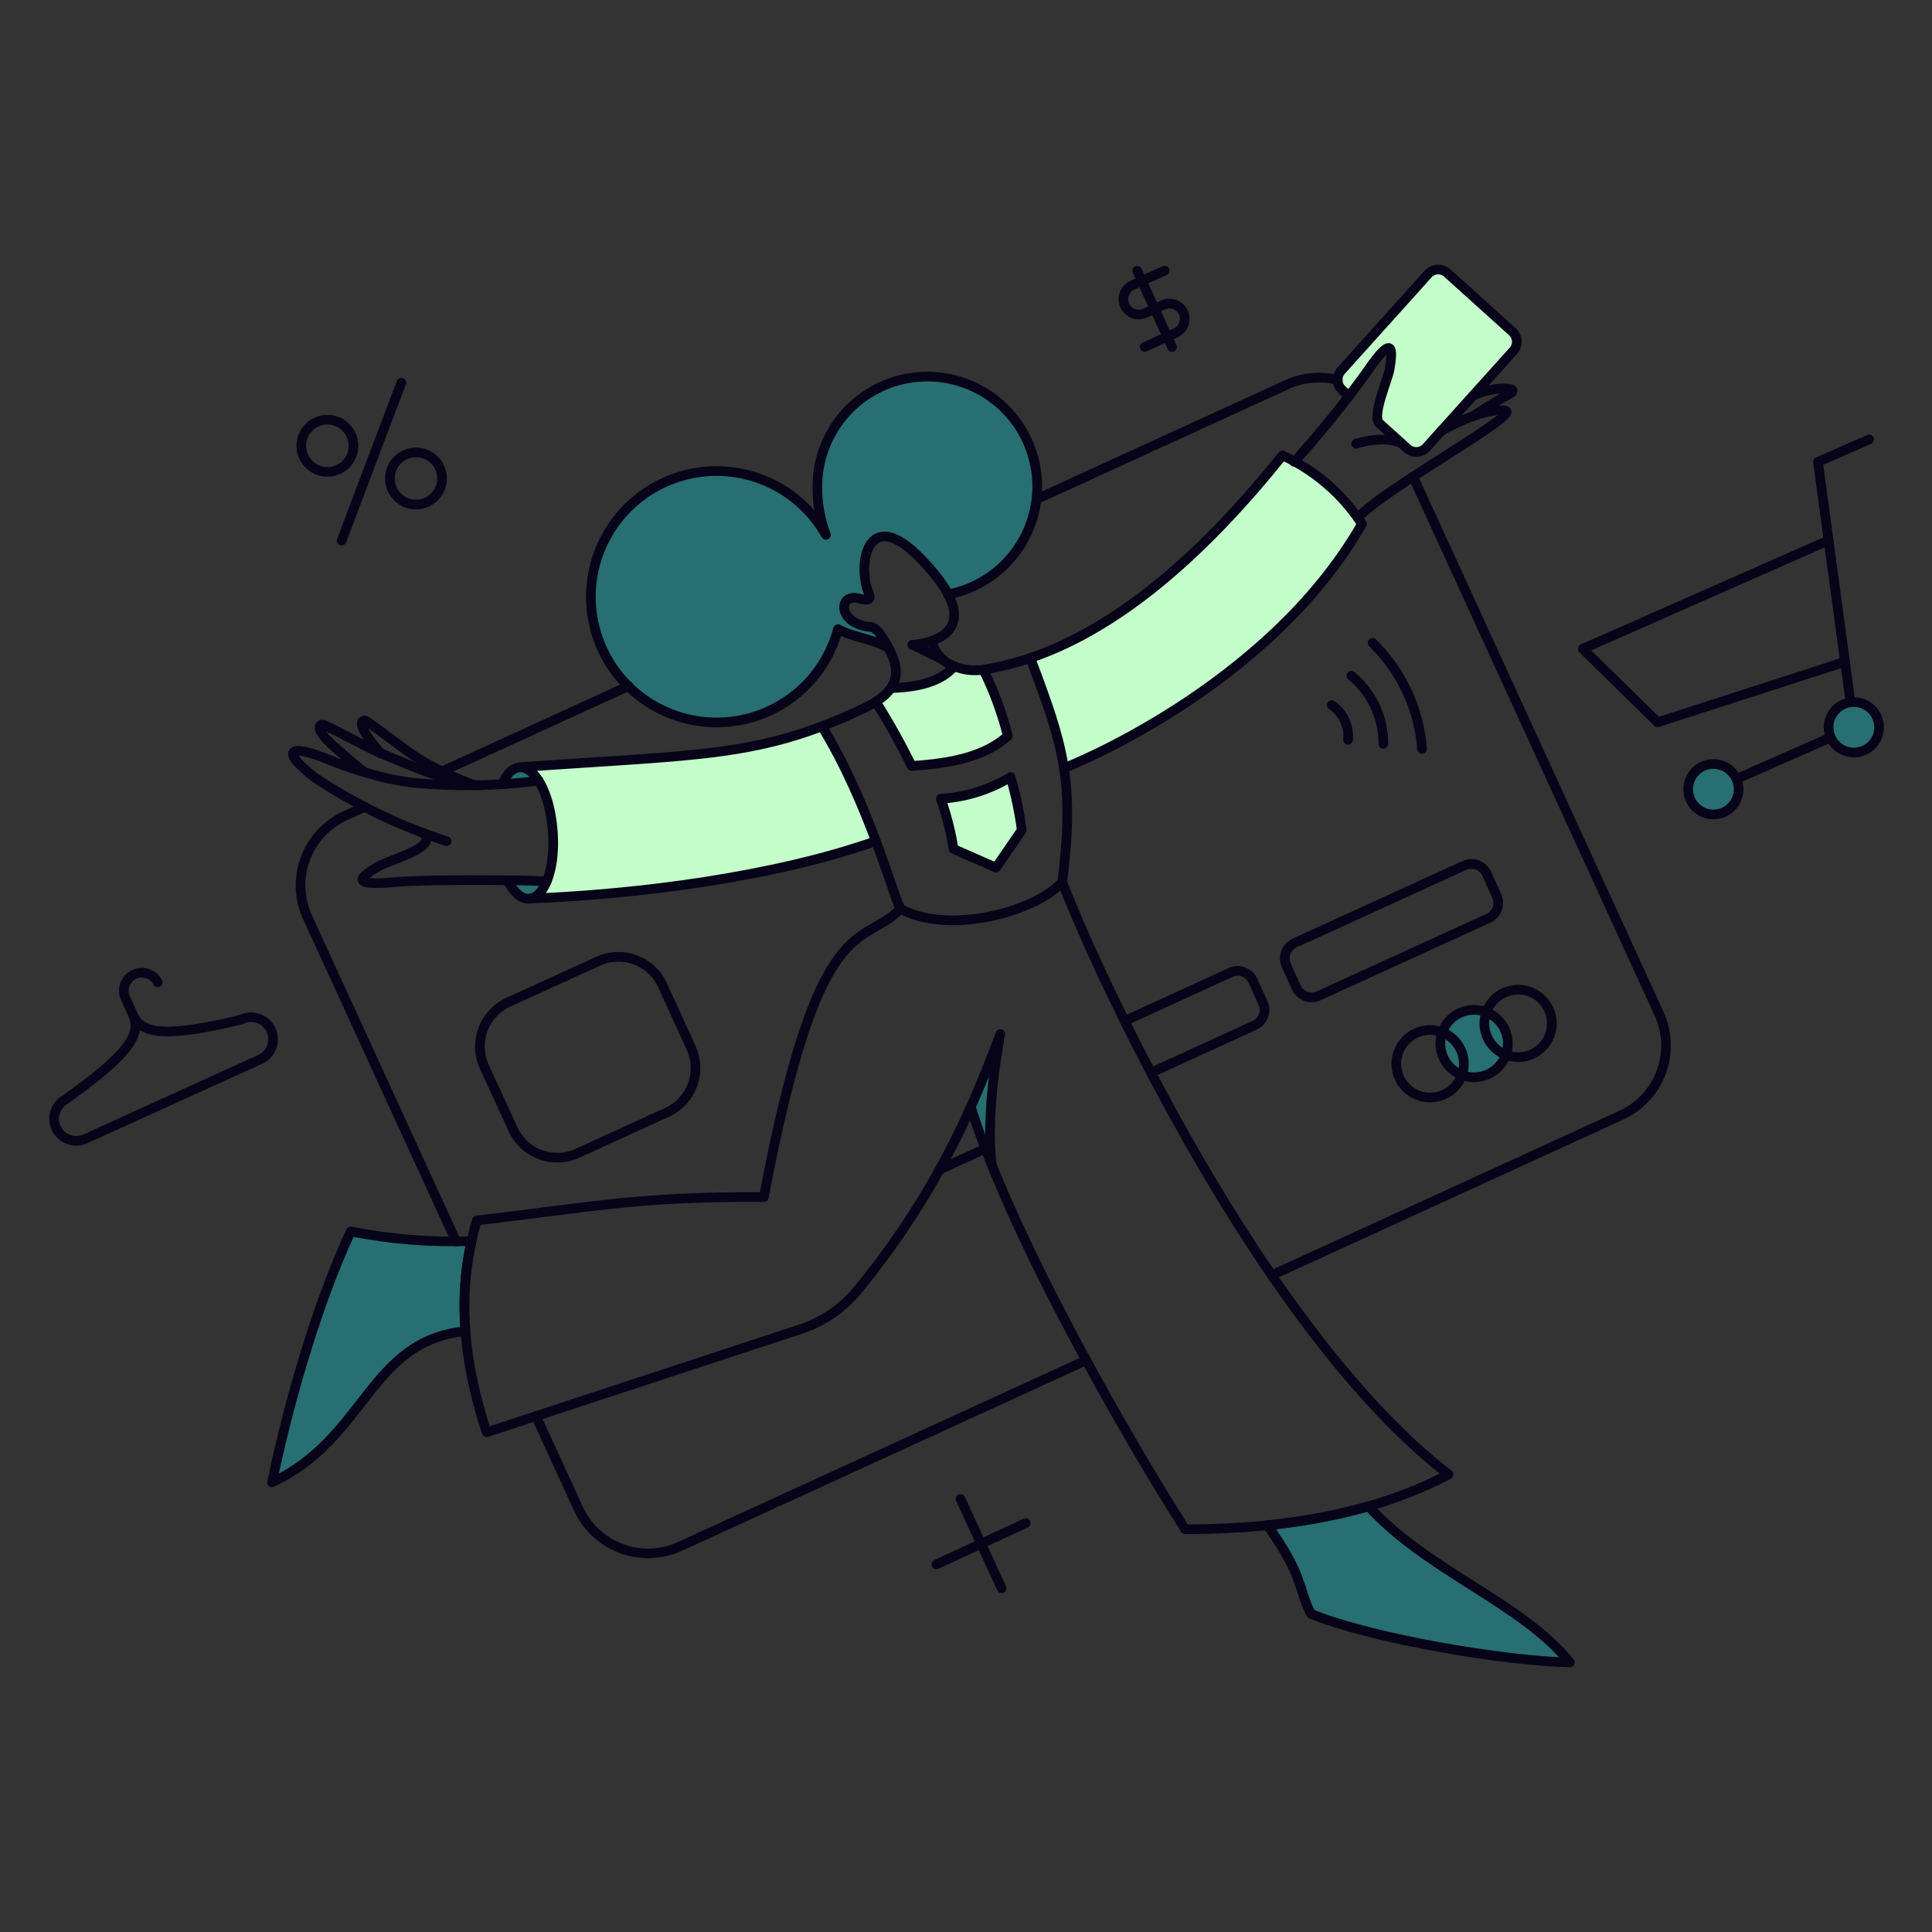 <svg xmlns="http://www.w3.org/2000/svg" fill="none" viewBox="-0.5 -0.5 200 200" id="Payment-With-Card--Streamline-Bangalore.svg" height="200" width="200"><rect x="-0.5" y="-0.5" width="200" height="200" fill="#333333" stroke="none"/><desc>Payment With Card Streamline Illustration: https://streamlinehq.com</desc><g id="Shopping-Payment-with-card-01"><g id="color 2"><path id="Vector" fill="#c4feca" d="M104.115 79.941c-2.19 1.321 -4.668 2.092 -7.222 2.246 0.597 1.69 1.039 3.43 1.323 5.199l4.386 1.928 2.666 -3.876c-0.24 -1.86 -0.625 -3.698 -1.153 -5.497Z" stroke-width="1"></path><path id="Vector_2" fill="#c4feca" d="M132.264 46.65c-11.003 13.725 -20.058 18.905 -26.108 20.966 1.626 4.31 2.892 7.524 3.482 11.4 0.019 0.038 21.094 -8.186 30.854 -25.273 -2.019 -3.093 -4.872 -5.552 -8.229 -7.092Z" stroke-width="1"></path><path id="Vector_3" fill="#c4feca" d="M101.279 68.825c-1.022 0.167 -2.07 0.042 -3.025 -0.359 -1.38 1.607 -3.743 2.155 -6.522 2.25 -0.416 0.584 -0.951 1.074 -1.569 1.437 1.351 2.141 2.58 4.356 3.682 6.636 4.367 -0.265 7.675 -1.059 9.963 -3.1 -0.598 -2.37 -1.446 -4.671 -2.528 -6.863Z" stroke-width="1"></path><path id="Vector_4" fill="#c4feca" d="M54.395 92.513c11.003 -0.416 25.125 -2.189 35.787 -5.936 -1.474 -4.127 -3.342 -8.103 -5.577 -11.872 -8.175 3.08 -14.655 3.07 -31.326 4.216 3.925 -0.216 4.773 13.083 1.115 13.593Z" stroke-width="1"></path><path id="Vector_5" fill="#c4feca" d="m142.247 43.282 2.93 2.647c0.279 0.248 0.644 0.375 1.016 0.354 0.372 -0.021 0.72 -0.189 0.969 -0.467L156.161 35.82c0.123 -0.138 0.218 -0.299 0.28 -0.474 0.061 -0.175 0.087 -0.36 0.077 -0.545 -0.011 -0.185 -0.058 -0.366 -0.138 -0.533 -0.081 -0.167 -0.193 -0.316 -0.331 -0.439l-6.73 -6.069c-0.138 -0.123 -0.299 -0.219 -0.474 -0.28 -0.175 -0.061 -0.36 -0.087 -0.545 -0.077 -0.185 0.011 -0.365 0.057 -0.532 0.138 -0.167 0.081 -0.315 0.193 -0.439 0.332l-9 10.002c-0.123 0.138 -0.219 0.299 -0.28 0.474 -0.062 0.175 -0.088 0.36 -0.077 0.545 0.01 0.185 0.057 0.366 0.137 0.533 0.081 0.167 0.194 0.316 0.332 0.439l0.697 0.624c1.05 -1.554 3.387 -4.821 4.142 -5.013 0.531 0.744 -0.042 2.768 -0.555 4.579 -0.431 1.518 -0.818 2.887 -0.478 3.227Z" stroke-width="1"></path></g><g id="color 1"><path id="Vector_6" fill="#276f70" d="M141.191 155.449c-3.436 0.947 -6.946 1.599 -10.492 1.947 3.858 5.388 3.157 6.598 4.518 9.169 6.259 2.571 20.078 4.896 26.789 5.029 -4.995 -6.201 -14.746 -9.453 -20.815 -16.145Z" stroke-width="1"></path><path id="Vector_7" fill="#276f70" d="M48.326 127.979c-4.197 0.151 -8.397 -0.185 -12.516 -1.002 -3.931 8.507 -6.729 19.113 -8.148 25.976 9.794 -4.599 10.04 -14.648 20.021 -15.654 -0.268 -3.121 -0.051 -6.266 0.643 -9.32Z" stroke-width="1"></path><path id="Vector_8" fill="#276f70" d="M55.245 80.319c-1.304 0.17 -2.552 0.284 -3.743 0.359 0.907 -2.173 2.495 -2.363 3.743 -0.359Z" stroke-width="1"></path><path id="Vector_9" fill="#276f70" d="M56.096 90.736c-1.002 2.477 -2.779 2.344 -4.046 -0.095 1.645 0.003 3.1 0.038 4.046 0.095Z" stroke-width="1"></path><path id="Vector_10" fill="#276f70" d="M155.273 106.067c-0.288 -0.628 -0.755 -1.156 -1.344 -1.519 -0.588 -0.362 -1.271 -0.541 -1.961 -0.515 -0.691 0.025 -1.357 0.255 -1.917 0.66 -0.56 0.405 -0.987 0.967 -1.228 1.615s-0.284 1.352 -0.123 2.024c0.159 0.673 0.515 1.282 1.021 1.752 0.506 0.47 1.141 0.779 1.823 0.89 0.683 0.109 1.382 0.014 2.01 -0.274 0.418 -0.19 0.794 -0.461 1.107 -0.797 0.313 -0.336 0.556 -0.73 0.716 -1.161 0.16 -0.43 0.233 -0.889 0.215 -1.347 -0.017 -0.459 -0.125 -0.909 -0.318 -1.326Z" stroke-width="1"></path><path id="Vector_11" fill="#276f70" d="M103.056 106.541c-0.983 2.609 -1.99 5.104 -3.085 7.524 0.732 2.322 1.782 5.088 2.189 6.069 -0.693 -5.918 0.914 -13.57 0.895 -13.594Z" stroke-width="1"></path><path id="Vector_12" fill="#276f70" d="M95.513 38.501c-3.017 0.003 -5.91 1.203 -8.044 3.337 -2.134 2.134 -3.334 5.027 -3.337 8.044 -0.022 1.708 0.276 3.405 0.88 5.004 -1.482 -2.628 -3.831 -4.66 -6.645 -5.748 -2.814 -1.088 -5.919 -1.164 -8.783 -0.215 -2.864 0.949 -5.31 2.863 -6.918 5.416 -1.609 2.553 -2.28 5.585 -1.9 8.578 0.38 2.993 1.789 5.761 3.985 7.831 2.196 2.069 5.042 3.311 8.053 3.514 3.01 0.202 5.998 -0.648 8.451 -2.405 2.453 -1.757 4.219 -4.312 4.996 -7.227 1.645 0.907 3.857 1.021 5.273 2.023 -0.232 -0.464 -1.157 -2.144 -1.701 -2.212 -3.682 -0.227 -3.554 -3.573 -1.418 -2.968 1.021 0.284 1.267 0.057 1.095 -0.454 -1.267 -2.742 -0.246 -9.469 5.18 -3.82 1.177 1.13 2.177 2.43 2.968 3.858 2.783 -0.53 5.269 -2.08 6.969 -4.345 1.701 -2.266 2.496 -5.084 2.229 -7.905 -0.267 -2.82 -1.577 -5.44 -3.673 -7.346 -2.096 -1.906 -4.828 -2.961 -7.662 -2.959h0.003Z" stroke-width="1"></path><path id="Vector_13" fill="#276f70" d="M95.986 65.857c-0.662 0.189 -1.339 0.322 -2.023 0.398l3.195 1.55c-0.625 -0.476 -1.044 -1.173 -1.172 -1.948Z" stroke-width="1"></path><path id="Vector_14" fill="#276f70" d="M189.018 75.839c0.208 0.473 0.55 0.874 0.986 1.152 0.435 0.278 0.943 0.421 1.46 0.41 0.516 -0.011 1.019 -0.174 1.442 -0.47 0.424 -0.296 0.75 -0.711 0.937 -1.192 0.188 -0.481 0.229 -1.007 0.117 -1.512 -0.111 -0.504 -0.369 -0.965 -0.742 -1.322 -0.373 -0.358 -0.844 -0.597 -1.352 -0.687 -0.508 -0.09 -1.033 -0.027 -1.505 0.18 -0.314 0.137 -0.599 0.335 -0.837 0.582 -0.238 0.247 -0.425 0.539 -0.549 0.859 -0.125 0.32 -0.185 0.661 -0.178 1.004 0.008 0.343 0.084 0.681 0.222 0.995Z" stroke-width="1"></path><path id="Vector_15" fill="#276f70" d="M174.48 82.248c0.207 0.473 0.55 0.874 0.986 1.152 0.435 0.278 0.943 0.421 1.46 0.41 0.516 -0.011 1.019 -0.174 1.442 -0.47 0.424 -0.296 0.75 -0.711 0.937 -1.192 0.188 -0.481 0.229 -1.007 0.117 -1.512 -0.111 -0.504 -0.369 -0.965 -0.742 -1.322 -0.373 -0.358 -0.844 -0.597 -1.352 -0.687 -0.508 -0.09 -1.033 -0.028 -1.505 0.18 -0.314 0.137 -0.599 0.335 -0.837 0.582 -0.238 0.247 -0.425 0.539 -0.549 0.859 -0.125 0.32 -0.185 0.661 -0.178 1.004 0.008 0.343 0.084 0.681 0.222 0.995Z" stroke-width="1"></path></g><g id="outlines"><path id="Vector_16" stroke="#070419" stroke-linecap="round" stroke-linejoin="round" d="m54.981 146.091 4.405 9.604c0.876 1.906 2.473 3.388 4.44 4.117 1.967 0.73 4.144 0.651 6.052 -0.223l42.083 -19.284" stroke-width="1"></path><path id="Vector_17" stroke="#070419" stroke-linecap="round" stroke-linejoin="round" d="m131.149 131.514 36.204 -16.58c1.906 -0.877 3.388 -2.474 4.117 -4.441 0.73 -1.967 0.651 -4.143 -0.223 -6.052l-25.465 -55.6" stroke-width="1"></path><path id="Vector_18" stroke="#070419" stroke-linecap="round" stroke-linejoin="round" d="M137.993 38.842c-1.76 -0.456 -3.623 -0.289 -5.273 0.473l-25.859 11.839" stroke-width="1"></path><path id="Vector_19" stroke="#070419" stroke-linecap="round" stroke-linejoin="round" d="m45.264 79.355 19.299 -8.837" stroke-width="1"></path><path id="Vector_20" stroke="#070419" stroke-linecap="round" stroke-linejoin="round" d="m37.248 83.023 -2.023 0.926c-1.907 0.876 -3.388 2.473 -4.118 4.44 -0.73 1.967 -0.65 4.144 0.223 6.052l15.39 33.575" stroke-width="1"></path><path id="Vector_21" stroke="#070419" stroke-linecap="round" stroke-linejoin="round" d="m118.653 110.544 10.738 -4.915c0.418 -0.194 0.741 -0.545 0.901 -0.978 0.159 -0.432 0.141 -0.909 -0.051 -1.328l-1.04 -2.306c-0.194 -0.418 -0.545 -0.741 -0.978 -0.901 -0.432 -0.159 -0.909 -0.141 -1.328 0.051l-10.984 5.029" stroke-width="1"></path><path id="Vector_22" stroke="#070419" stroke-linecap="round" stroke-linejoin="round" d="m101.487 118.413 -4.745 2.174" stroke-width="1"></path><path id="Vector_23" stroke="#070419" stroke-linecap="round" stroke-linejoin="round" d="M95.967 65.876c0.13 0.593 0.41 1.143 0.814 1.596 0.404 0.453 0.918 0.795 1.492 0.991 0.954 0.403 2.003 0.528 3.025 0.359 12.364 -1.916 23.135 -12.421 30.966 -22.176 3.355 1.54 6.207 3.998 8.225 7.089 -9.756 17.09 -30.835 25.314 -30.854 25.273" stroke-width="1"></path><path id="Vector_24" stroke="#070419" stroke-linecap="round" stroke-linejoin="round" d="M93.944 66.254s9.11 -0.414 0.907 -8.885c-5.632 -5.817 -6.634 0.729 -5.409 3.541 0.343 0.787 -0.293 0.754 -1.057 0.542 -2.139 -0.597 -2.269 2.741 1.418 2.968 0.296 0.157 0.554 0.376 0.756 0.643 2.511 3.663 2.44 5.824 -1.701 7.789 -10.68 5.069 -16.636 4.726 -35.579 6.069" stroke-width="1"></path><path id="Vector_25" stroke="#070419" stroke-linecap="round" stroke-linejoin="round" d="m93.963 66.254 3.176 1.55" stroke-width="1"></path><path id="Vector_26" stroke="#070419" stroke-linecap="round" stroke-linejoin="round" d="M54.376 92.513c11.003 -0.416 25.125 -2.189 35.787 -5.936" stroke-width="1"></path><path id="Vector_27" stroke="#070419" stroke-linecap="round" stroke-linejoin="round" d="M55.245 80.319c-4.427 0.573 -8.906 0.63 -13.347 0.17 -1.362 -0.19 -2.708 -0.481 -4.027 -0.87 -1.518 -0.416 -3.008 -0.927 -4.462 -1.531 -4.008 -1.648 -4.991 -0.907 -1.23 1.966 4.199 2.784 8.76 4.978 13.556 6.522" stroke-width="1"></path><path id="Vector_28" stroke="#070419" stroke-linecap="round" stroke-linejoin="round" d="M56.096 90.736c-2.926 -0.175 -12.767 -0.199 -15.672 0.076 -5.105 0.492 -3.383 -0.643 -1.791 -1.607 1.152 -0.697 6.579 -2.061 4.594 -3.482" stroke-width="1"></path><path id="Vector_29" stroke="#070419" stroke-linecap="round" stroke-linejoin="round" d="M37.213 79.412c-0.87 -0.643 -2.57 -2.137 -3.063 -2.571 -2.264 -1.99 -1.55 -2.479 -1.115 -2.288 1.742 0.767 4.424 2.325 6.069 3.006 2.647 1.095 7.675 3.289 10.171 3.233" stroke-width="1"></path><path id="Vector_30" stroke="#070419" stroke-linecap="round" stroke-linejoin="round" d="M38.93 77.503c-0.321 -0.398 -0.604 -0.719 -0.756 -0.907 -1.895 -2.337 -1.134 -2.703 -0.737 -2.439 1.592 1.059 3.992 3.019 5.501 3.951 1.816 1.069 3.728 1.969 5.709 2.687" stroke-width="1"></path><path id="Vector_31" stroke="#070419" stroke-linecap="round" stroke-linejoin="round" d="M51.502 80.679c1.465 -3.51 4.43 -1.503 5.133 4.002 0.826 6.468 -2.273 10.415 -4.585 5.961" stroke-width="1"></path><path id="Vector_32" stroke="#070419" stroke-linecap="round" stroke-linejoin="round" d="M142.247 43.282c-0.697 -0.926 0.945 -4.518 1.115 -5.615 0.284 -1.834 0.516 -3.89 -2.382 0.359 -2.32 3.237 -4.827 6.336 -7.506 9.282" stroke-width="1"></path><path id="Vector_33" stroke="#070419" stroke-linecap="round" stroke-linejoin="round" d="m142.247 43.282 2.93 2.647c0.279 0.248 0.644 0.375 1.016 0.354 0.372 -0.021 0.72 -0.189 0.969 -0.467L156.161 35.82c0.123 -0.138 0.218 -0.299 0.28 -0.474 0.061 -0.175 0.087 -0.36 0.077 -0.545 -0.011 -0.185 -0.058 -0.366 -0.138 -0.533 -0.081 -0.167 -0.193 -0.316 -0.331 -0.439l-6.73 -6.069c-0.138 -0.123 -0.299 -0.219 -0.474 -0.28 -0.175 -0.061 -0.36 -0.087 -0.545 -0.077 -0.185 0.01 -0.365 0.057 -0.532 0.138 -0.166 0.081 -0.315 0.193 -0.439 0.332l-9 10.002c-0.123 0.138 -0.219 0.299 -0.28 0.474 -0.062 0.175 -0.088 0.36 -0.077 0.545 0.01 0.185 0.057 0.366 0.138 0.533 0.081 0.167 0.193 0.316 0.331 0.439l0.697 0.624" stroke-width="1"></path><path id="Vector_34" stroke="#070419" stroke-linecap="round" stroke-linejoin="round" d="M140.053 53.096c2.95 -3.157 17.114 -10.819 15.238 -11.097 -2.197 -0.327 -6.151 1.856 -6.579 2.095" stroke-width="1"></path><path id="Vector_35" stroke="#070419" stroke-linecap="round" stroke-linejoin="round" d="M151.915 42.613c0.446 -0.291 2.277 -1.474 3.793 -2.296 1.516 -0.823 -1.777 -0.851 -3.743 0.17" stroke-width="1"></path><path id="Vector_36" stroke="#070419" stroke-linecap="round" stroke-linejoin="round" d="M144.604 45.414c-0.265 -0.147 -1.769 -0.862 -4.721 0.026" stroke-width="1"></path><path id="Vector_37" stroke="#070419" stroke-linecap="round" stroke-linejoin="round" d="M159.829 103.988c0.288 0.628 0.383 1.327 0.274 2.01 -0.11 0.682 -0.42 1.316 -0.89 1.823 -0.471 0.505 -1.08 0.862 -1.752 1.021 -0.672 0.16 -1.376 0.117 -2.024 -0.123 -0.648 -0.241 -1.21 -0.668 -1.615 -1.228 -0.405 -0.56 -0.635 -1.227 -0.66 -1.917 -0.026 -0.691 0.153 -1.373 0.515 -1.961 0.363 -0.589 0.892 -1.057 1.519 -1.344 0.417 -0.193 0.868 -0.301 1.326 -0.318 0.459 -0.018 0.917 0.055 1.347 0.215 0.431 0.16 0.825 0.403 1.161 0.716 0.336 0.313 0.607 0.69 0.797 1.107v0Z" stroke-width="1"></path><path id="Vector_38" stroke="#070419" stroke-linecap="round" stroke-linejoin="round" d="M155.273 106.067c0.288 0.628 0.383 1.327 0.274 2.01 -0.11 0.682 -0.42 1.316 -0.89 1.823 -0.471 0.506 -1.08 0.862 -1.752 1.021 -0.672 0.16 -1.376 0.117 -2.024 -0.123 -0.648 -0.241 -1.21 -0.668 -1.615 -1.228 -0.405 -0.56 -0.635 -1.227 -0.66 -1.917 -0.026 -0.691 0.153 -1.373 0.515 -1.961 0.362 -0.589 0.892 -1.057 1.519 -1.344 0.844 -0.378 1.802 -0.41 2.668 -0.088 0.867 0.321 1.572 0.971 1.964 1.808v0Z" stroke-width="1"></path><path id="Vector_39" stroke="#070419" stroke-linecap="round" stroke-linejoin="round" d="M150.717 108.166c0.288 0.628 0.383 1.327 0.274 2.01 -0.11 0.682 -0.42 1.316 -0.89 1.823 -0.471 0.506 -1.08 0.862 -1.752 1.021 -0.672 0.16 -1.376 0.117 -2.024 -0.123 -0.648 -0.241 -1.21 -0.668 -1.615 -1.228 -0.405 -0.56 -0.635 -1.227 -0.66 -1.917 -0.026 -0.691 0.153 -1.373 0.515 -1.961 0.363 -0.589 0.892 -1.057 1.519 -1.344 0.417 -0.193 0.868 -0.301 1.326 -0.318 0.459 -0.018 0.917 0.055 1.347 0.215 0.431 0.16 0.825 0.403 1.161 0.716 0.336 0.313 0.607 0.69 0.797 1.107v0Z" stroke-width="1"></path><path id="Vector_40" stroke="#070419" stroke-linecap="round" stroke-linejoin="round" d="M61.427 99.002c1.211 -0.552 2.592 -0.601 3.839 -0.136 1.247 0.464 2.26 1.404 2.816 2.613l2.968 6.503c0.552 1.211 0.601 2.592 0.136 3.839 -0.464 1.248 -1.404 2.26 -2.613 2.816l-9.301 4.254c-1.211 0.551 -2.592 0.601 -3.839 0.136 -1.247 -0.464 -2.26 -1.404 -2.816 -2.613l-2.985 -6.503c-0.552 -1.211 -0.601 -2.592 -0.137 -3.839 0.464 -1.248 1.404 -2.26 2.613 -2.816l9.318 -4.254Z" stroke-width="1"></path><path id="Vector_41" stroke="#070419" stroke-linecap="round" stroke-linejoin="round" d="M153.59 94.555c0.418 -0.194 0.741 -0.546 0.901 -0.978 0.159 -0.432 0.141 -0.91 -0.051 -1.329l-1.04 -2.306c-0.194 -0.418 -0.545 -0.742 -0.978 -0.901 -0.432 -0.159 -0.909 -0.141 -1.328 0.05l-17.583 8.035c-0.418 0.194 -0.741 0.546 -0.901 0.978 -0.159 0.432 -0.141 0.91 0.051 1.329l1.04 2.306c0.194 0.418 0.545 0.741 0.978 0.901 0.432 0.159 0.909 0.141 1.328 -0.051l17.583 -8.035Z" stroke-width="1"></path><path id="Vector_42" stroke="#070419" stroke-linecap="round" stroke-linejoin="round" d="M189.018 75.839c0.208 0.473 0.55 0.874 0.986 1.152 0.435 0.278 0.943 0.421 1.46 0.41 0.516 -0.011 1.019 -0.174 1.442 -0.47 0.424 -0.296 0.75 -0.711 0.937 -1.192 0.188 -0.481 0.229 -1.007 0.117 -1.512 -0.111 -0.504 -0.369 -0.965 -0.742 -1.322 -0.373 -0.358 -0.844 -0.597 -1.352 -0.687 -0.508 -0.09 -1.033 -0.027 -1.505 0.18 -0.314 0.137 -0.599 0.335 -0.837 0.582 -0.238 0.247 -0.425 0.539 -0.549 0.859 -0.125 0.32 -0.185 0.661 -0.178 1.004 0.008 0.343 0.084 0.681 0.222 0.995v0Z" stroke-width="1"></path><path id="Vector_43" stroke="#070419" stroke-linecap="round" stroke-linejoin="round" d="M174.48 82.248c0.207 0.473 0.55 0.874 0.986 1.152 0.435 0.278 0.943 0.421 1.46 0.41 0.516 -0.011 1.019 -0.174 1.442 -0.47 0.424 -0.296 0.75 -0.711 0.937 -1.192 0.188 -0.481 0.229 -1.007 0.117 -1.512 -0.111 -0.504 -0.369 -0.965 -0.742 -1.322 -0.373 -0.358 -0.844 -0.597 -1.352 -0.687 -0.508 -0.09 -1.033 -0.028 -1.505 0.18 -0.314 0.137 -0.599 0.335 -0.837 0.582 -0.238 0.247 -0.425 0.539 -0.549 0.859 -0.125 0.32 -0.185 0.661 -0.178 1.004 0.008 0.343 0.084 0.681 0.222 0.995v0Z" stroke-width="1"></path><path id="Vector_44" stroke="#070419" stroke-linecap="round" stroke-linejoin="round" d="m189.018 75.839 -9.755 4.291" stroke-width="1"></path><path id="Vector_45" stroke="#070419" stroke-linecap="round" stroke-linejoin="round" d="m192.988 44.986 -5.293 2.325 3.365 24.879" stroke-width="1"></path><path id="Vector_46" stroke="#070419" stroke-linecap="round" stroke-linejoin="round" d="m190.493 68.012 -19.397 6.258 -7.751 -7.6 25.446 -11.23" stroke-width="1"></path><path id="Vector_47" stroke="#070419" stroke-linecap="round" stroke-linejoin="round" d="M99.987 114.101c1.095 -2.42 2.09 -4.951 3.07 -7.562 0.019 0.019 -1.592 7.675 -0.889 13.593" stroke-width="1"></path><path id="Vector_48" stroke="#070419" stroke-linecap="round" stroke-linejoin="round" d="M84.586 74.705c4.821 7.808 7.297 17.355 8.129 18.867 4.802 2.703 13.82 0.435 16.75 -2.76 1.318 -10.431 0.1 -14.172 -3.308 -23.196" stroke-width="1"></path><path id="Vector_49" stroke="#070419" stroke-linecap="round" stroke-linejoin="round" d="M92.715 93.572c-3.989 4.121 -8.451 -0.34 -14.141 29.85 -12.912 -0.076 -17.601 1.002 -29.7 2.42 -2.136 6.865 -1.531 14.235 1.002 21.931l32.517 -10.682c2.284 -0.753 4.309 -2.135 5.842 -3.988 4.765 -5.77 8.719 -12.164 11.752 -19.005 4.07 12.889 15.052 32.42 22.201 43.711 10.945 0 20.04 -1.872 27.263 -5.671 -19.303 -14.934 -36.218 -51.478 -39.985 -61.328" stroke-width="1"></path><path id="Vector_50" stroke="#070419" stroke-linecap="round" stroke-linejoin="round" d="M90.163 72.152c1.355 2.143 2.592 4.358 3.705 6.636 4.367 -0.265 7.675 -1.059 9.963 -3.1 -0.6 -2.371 -1.449 -4.673 -2.533 -6.865" stroke-width="1"></path><path id="Vector_51" stroke="#070419" stroke-linecap="round" stroke-linejoin="round" d="m105.271 85.443 -2.666 3.876 -4.389 -1.928c-0.284 -1.771 -0.727 -3.512 -1.323 -5.203 2.554 -0.155 5.032 -0.927 7.222 -2.25 0.529 1.802 0.916 3.643 1.156 5.505v0Z" stroke-width="1"></path><path id="Vector_52" stroke="#070419" stroke-linecap="round" stroke-linejoin="round" d="M141.191 155.449c6.069 6.692 15.821 9.944 20.815 16.145 -6.711 -0.132 -20.531 -2.458 -26.789 -5.029 -1.361 -2.571 -0.662 -3.781 -4.518 -9.169 3.547 -0.347 7.058 -0.999 10.492 -1.947v0Z" stroke-width="1"></path><path id="Vector_53" stroke="#070419" stroke-linecap="round" stroke-linejoin="round" d="M48.326 127.979c-4.197 0.151 -8.397 -0.185 -12.516 -1.002 -3.931 8.507 -6.729 19.113 -8.148 25.976 9.794 -4.599 10.04 -14.648 20.021 -15.654 -0.268 -3.121 -0.051 -6.266 0.643 -9.32v0Z" stroke-width="1"></path><path id="Vector_54" stroke="#070419" stroke-linecap="round" stroke-linejoin="round" d="M91.751 70.735c2.779 -0.095 5.142 -0.643 6.522 -2.25" stroke-width="1"></path><path id="Vector_55" stroke="#070419" stroke-linecap="round" stroke-linejoin="round" d="M97.63 61.036c2.12 -0.406 4.083 -1.406 5.656 -2.885 1.573 -1.479 2.692 -3.375 3.229 -5.466 0.536 -2.091 0.466 -4.292 -0.202 -6.346 -0.669 -2.053 -1.906 -3.874 -3.571 -5.249 -1.664 -1.376 -3.685 -2.249 -5.827 -2.519 -2.142 -0.27 -4.317 0.075 -6.27 0.995 -1.953 0.92 -3.605 2.376 -4.761 4.2 -1.156 1.823 -1.77 3.938 -1.77 6.097 -0.025 1.709 0.276 3.406 0.887 5.002 -1.486 -2.624 -3.837 -4.651 -6.652 -5.734 -2.815 -1.083 -5.918 -1.154 -8.78 -0.202 -2.862 0.952 -5.304 2.869 -6.908 5.422 -1.605 2.553 -2.273 5.585 -1.89 8.577 0.383 2.991 1.793 5.757 3.989 7.824 2.196 2.067 5.042 3.307 8.052 3.508 3.009 0.201 5.995 -0.65 8.446 -2.407 2.451 -1.757 4.217 -4.31 4.994 -7.225 1.645 0.907 3.857 1.021 5.273 2.023" stroke-width="1"></path><path id="Vector_56" stroke="#070419" stroke-linecap="round" stroke-linejoin="round" d="M35.849 44.532c0.221 0.486 0.292 1.027 0.206 1.554 -0.087 0.527 -0.328 1.016 -0.692 1.406 -0.365 0.39 -0.837 0.663 -1.357 0.785 -0.52 0.122 -1.064 0.086 -1.564 -0.101 -0.5 -0.188 -0.933 -0.519 -1.244 -0.953 -0.311 -0.434 -0.487 -0.95 -0.505 -1.484 -0.018 -0.534 0.123 -1.061 0.405 -1.514 0.282 -0.454 0.691 -0.814 1.177 -1.034 0.322 -0.148 0.671 -0.231 1.026 -0.244 0.355 -0.013 0.709 0.045 1.041 0.17 0.332 0.125 0.637 0.314 0.895 0.557 0.259 0.243 0.467 0.535 0.612 0.859v0Z" stroke-width="1"></path><path id="Vector_57" stroke="#070419" stroke-linecap="round" stroke-linejoin="round" d="M45.018 47.916c0.22 0.486 0.292 1.026 0.205 1.553 -0.087 0.527 -0.328 1.016 -0.692 1.405 -0.365 0.39 -0.837 0.663 -1.356 0.784 -0.52 0.121 -1.064 0.086 -1.563 -0.101 -0.5 -0.188 -0.932 -0.519 -1.243 -0.953 -0.311 -0.434 -0.487 -0.95 -0.505 -1.483 -0.018 -0.533 0.123 -1.06 0.404 -1.513s0.691 -0.813 1.177 -1.034c0.322 -0.148 0.671 -0.231 1.026 -0.244 0.355 -0.013 0.708 0.045 1.041 0.17 0.332 0.125 0.636 0.314 0.895 0.557 0.259 0.243 0.467 0.535 0.612 0.859v0Z" stroke-width="1"></path><path id="Vector_58" stroke="#070419" stroke-linecap="round" stroke-linejoin="round" d="m34.866 55.459 6.182 -16.353" stroke-width="1"></path><path id="Vector_59" stroke="#070419" stroke-linecap="round" stroke-linejoin="round" d="m98.935 154.674 4.254 9.245" stroke-width="1"></path><path id="Vector_60" stroke="#070419" stroke-linecap="round" stroke-linejoin="round" d="m105.684 157.169 -9.245 4.273" stroke-width="1"></path><path id="Vector_61" stroke="#070419" stroke-linecap="round" stroke-linejoin="round" d="M137.369 72.493c0.575 0.395 1.034 0.936 1.329 1.567 0.296 0.632 0.418 1.33 0.353 2.025" stroke-width="1"></path><path id="Vector_62" stroke="#070419" stroke-linecap="round" stroke-linejoin="round" d="M139.392 69.451c1.043 0.854 1.881 1.931 2.454 3.151 0.572 1.22 0.865 2.553 0.856 3.901" stroke-width="1"></path><path id="Vector_63" stroke="#070419" stroke-linecap="round" stroke-linejoin="round" d="M141.589 66.046c2.985 2.918 4.806 6.822 5.123 10.984" stroke-width="1"></path><path id="Vector_64" stroke="#070419" stroke-linecap="round" stroke-linejoin="round" d="m120.052 27.517 -3.239 1.469c-0.202 0.078 -0.386 0.197 -0.54 0.349 -0.154 0.152 -0.277 0.334 -0.358 0.534 -0.083 0.201 -0.122 0.416 -0.118 0.632 0.005 0.217 0.053 0.43 0.142 0.627 0.09 0.197 0.219 0.374 0.379 0.52 0.16 0.146 0.348 0.257 0.553 0.328 0.205 0.07 0.422 0.098 0.639 0.082 0.216 -0.017 0.426 -0.077 0.618 -0.177l1.815 -0.825c0.379 -0.162 0.807 -0.169 1.191 -0.02 0.384 0.149 0.696 0.442 0.867 0.818 0.171 0.375 0.188 0.802 0.049 1.19 -0.139 0.388 -0.425 0.706 -0.796 0.886l-3.261 1.492" stroke-width="1"></path><path id="Vector_65" stroke="#070419" stroke-linecap="round" stroke-linejoin="round" d="m117.216 27.517 3.611 7.903" stroke-width="1"></path><path id="Vector_66" stroke="#070419" stroke-linecap="round" stroke-linejoin="round" d="M15.827 101.192c-0.22 -0.421 -0.593 -0.742 -1.042 -0.897 -0.449 -0.154 -0.941 -0.131 -1.373 0.064 -0.433 0.196 -0.774 0.55 -0.954 0.99 -0.18 0.44 -0.185 0.932 -0.013 1.375l0.832 1.853" stroke-width="1"></path><path id="Vector_67" stroke="#070419" stroke-linecap="round" stroke-linejoin="round" d="M26.301 109.225c0.292 -0.111 0.557 -0.282 0.78 -0.5 0.223 -0.218 0.4 -0.48 0.518 -0.768 0.118 -0.29 0.177 -0.599 0.171 -0.911 -0.006 -0.312 -0.076 -0.62 -0.205 -0.903 -0.129 -0.285 -0.315 -0.539 -0.546 -0.749 -0.231 -0.21 -0.503 -0.369 -0.799 -0.471 -0.296 -0.1 -0.608 -0.139 -0.92 -0.114 -0.311 0.024 -0.614 0.112 -0.89 0.259 -7.6 1.815 -10.209 1.55 -11.135 -0.492 0.926 2.042 -0.605 4.179 -6.957 8.715 -0.515 0.273 -0.907 0.732 -1.095 1.284 -0.188 0.552 -0.158 1.155 0.083 1.686 0.241 0.53 0.676 0.949 1.215 1.17 0.539 0.222 1.143 0.229 1.687 0.02l18.092 -8.224Z" stroke-width="1"></path></g></g></svg>